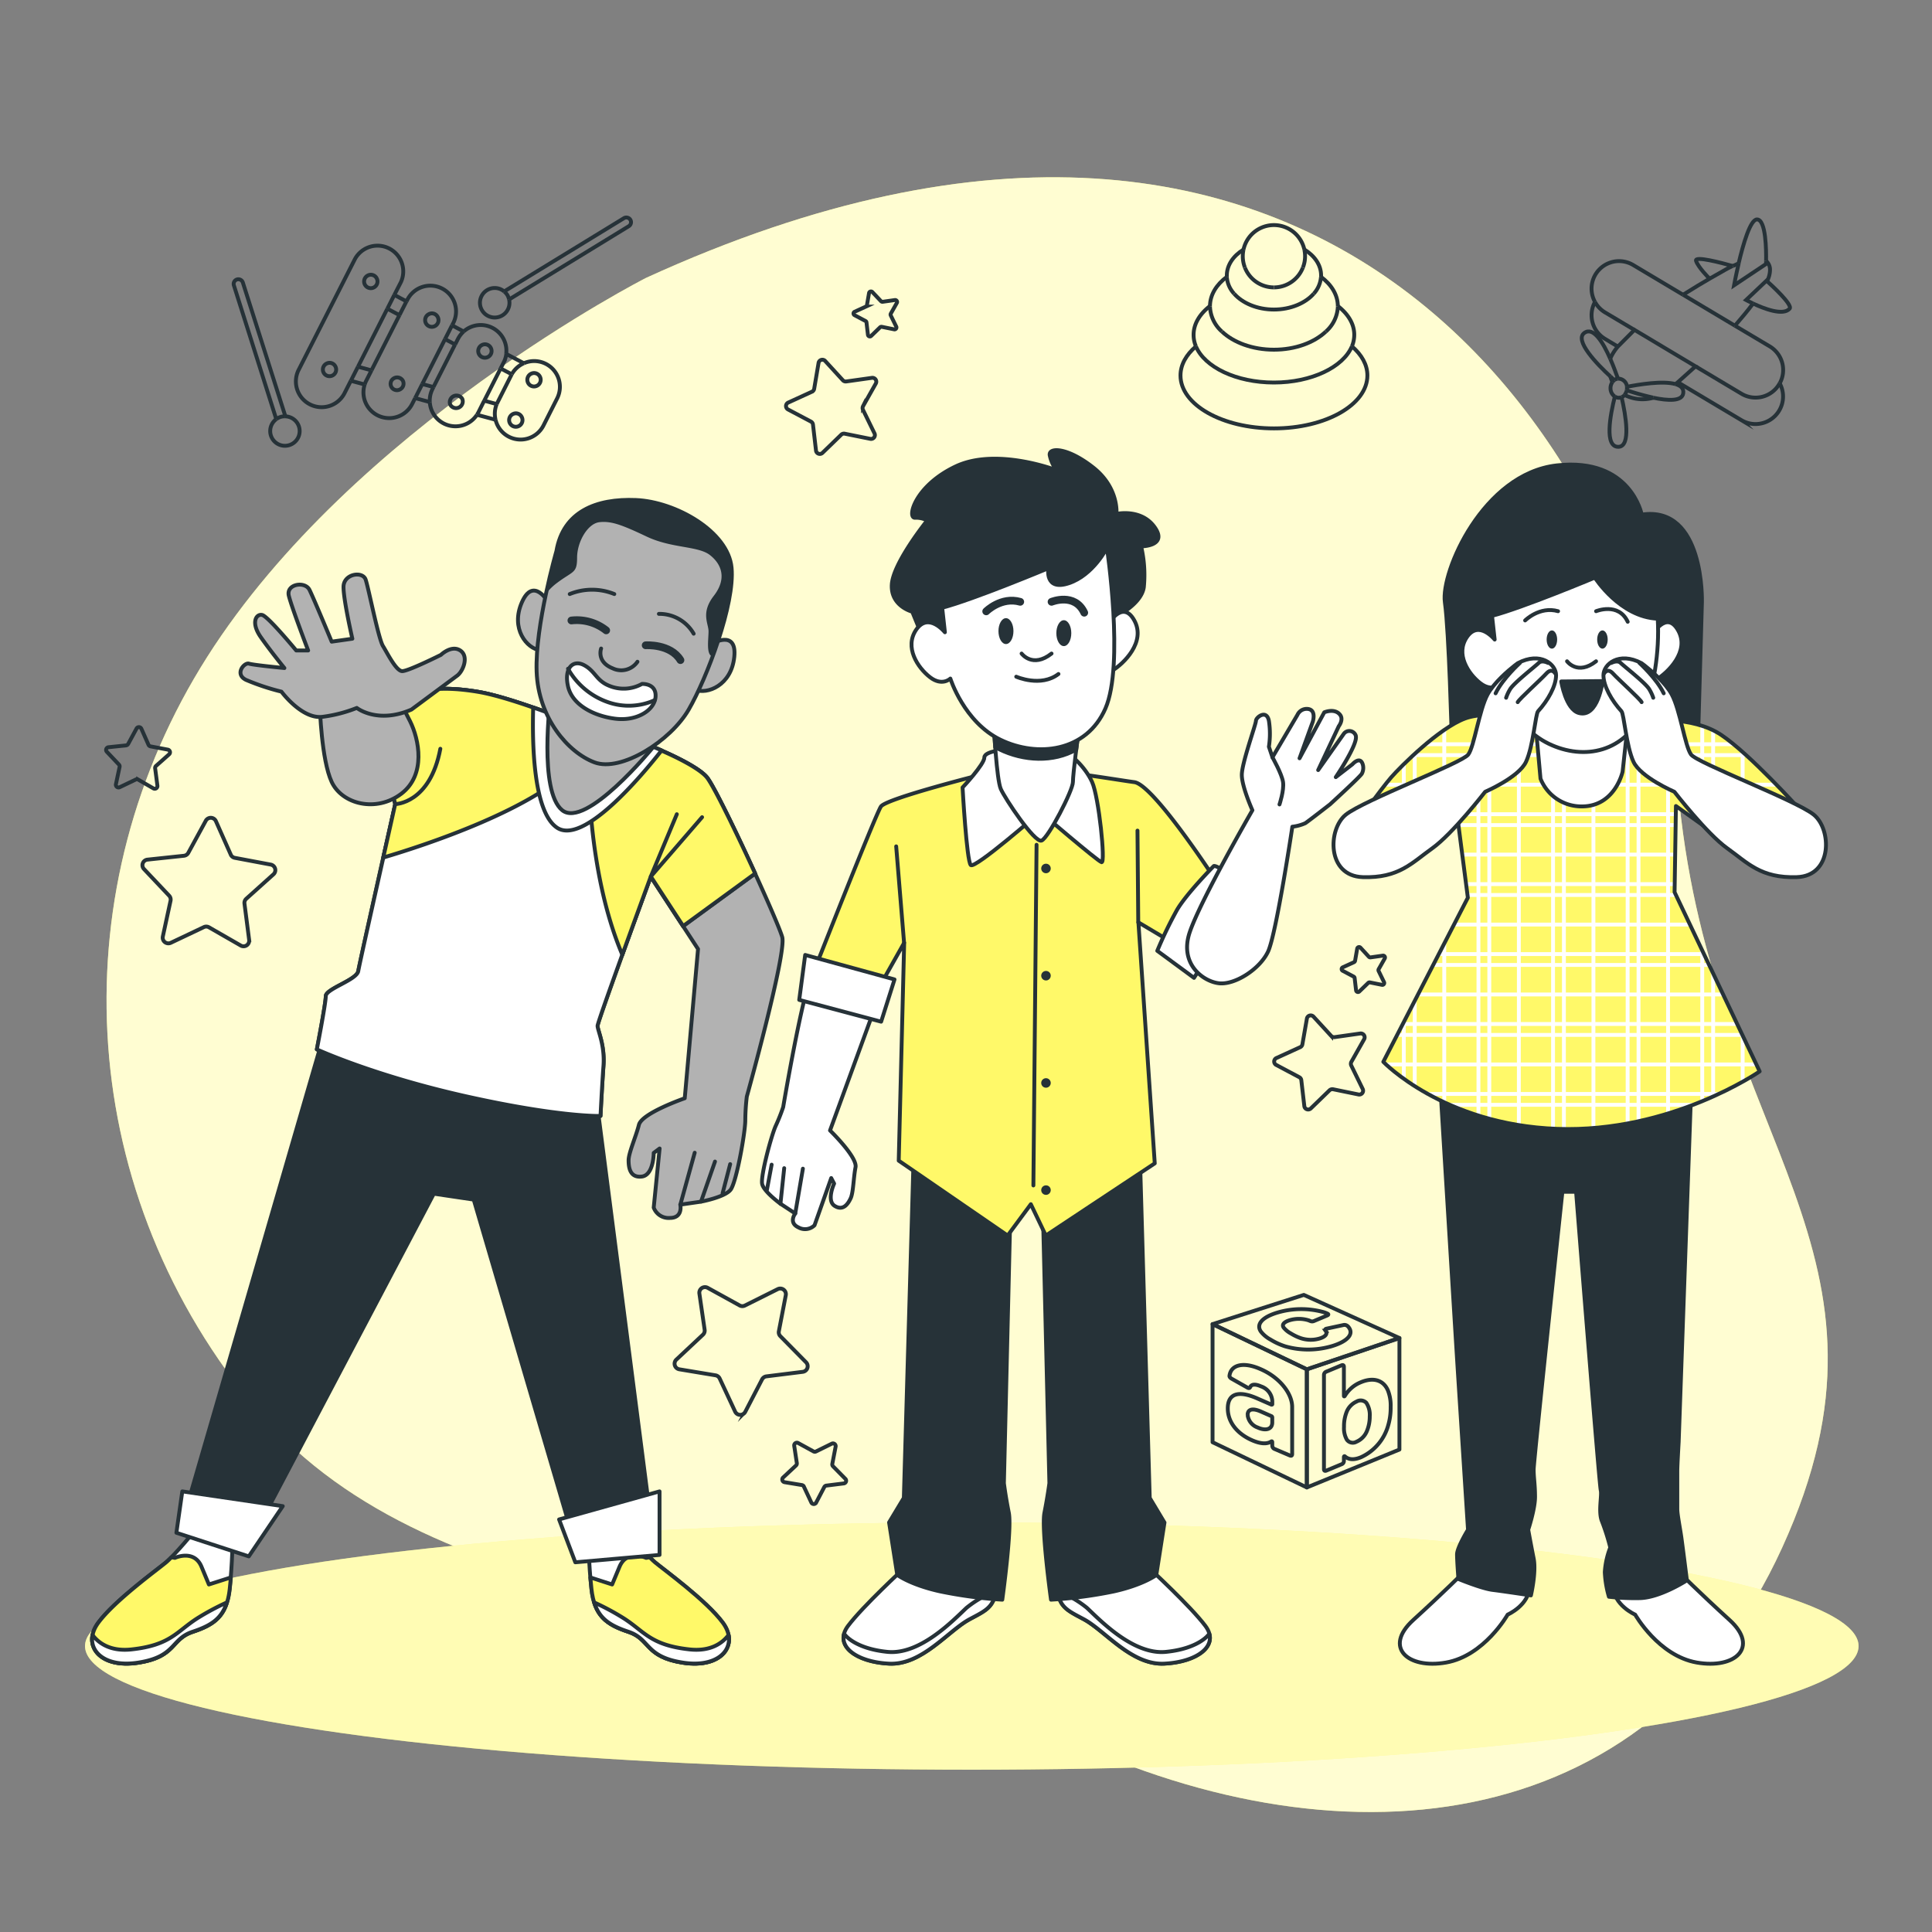 <svg xmlns="http://www.w3.org/2000/svg" xmlns:xlink="http://www.w3.org/1999/xlink" viewBox="0 0 500 500"><rect x="0" y="0" width="500" height="500" fill="#808080" stroke="none"/><defs><clipPath id="freepik--clip-path--inject-204"><path d="M399,186.64s-13.1-3.18-19.83-.7-16.64,12.39-19.12,15.22-9.91,13.1-9.91,13.1l9.91,8.85,17.35-9.91,2.48,19.12L358,274.8s15.57,16.29,45,17.35,52.4-14.87,52.4-14.87L433.38,230.9l.35-22.3L455,223.82,465.6,209.3s-12.75-14.16-20.18-19.12-18.77-3.89-26.2-3.89-18.77.71-18.77.71Z" style="fill:#FFF969;stroke:#263238;stroke-linecap:round;stroke-linejoin:round"></path></clipPath></defs><g id="freepik--background-simple--inject-204"><path d="M167.19,71.92S91.42,110.52,53.63,170,18.83,306,64.75,362.8s133.69,49.34,207.18,85.32,154.57,28.57,189.32-47.66S443.6,295.74,434.6,207.52,346.07-9.88,167.19,71.92Z" style="fill:#FFF969"></path><path d="M167.19,71.92S91.42,110.52,53.63,170,18.83,306,64.75,362.8s133.69,49.34,207.18,85.32,154.57,28.57,189.32-47.66S443.6,295.74,434.6,207.52,346.07-9.88,167.19,71.92Z" style="fill:#fff;opacity:0.7"></path></g><g id="freepik--Floor--inject-204"><ellipse cx="251.5" cy="426" rx="229.5" ry="32" style="fill:#FFF969"></ellipse><ellipse cx="251.5" cy="426" rx="229.5" ry="32" style="fill:#fff;opacity:0.5"></ellipse></g><g id="freepik--Icons--inject-204"><path d="M349.87,89.64C347.63,95,339.44,99,329.69,99s-17.94-4-20.18-9.35" style="fill:none;stroke:#263238;stroke-miterlimit:10"></path><path d="M349.87,89.64a7.72,7.72,0,0,0,.61-3c0-2.8-1.58-5.38-4.25-7.44" style="fill:none;stroke:#263238;stroke-miterlimit:10"></path><path d="M309.51,89.64a7.54,7.54,0,0,1-.61-3c0-2.8,1.58-5.38,4.24-7.44" style="fill:none;stroke:#263238;stroke-miterlimit:10"></path><path d="M309.51,89.64c-2.53,2.17-4,4.76-4,7.54,0,7.56,10.83,13.69,24.19,13.69s24.18-6.13,24.18-13.69c0-2.78-1.47-5.37-4-7.54" style="fill:none;stroke:#263238;stroke-miterlimit:10"></path><path d="M316.24,85.81c3,2.84,7.91,4.69,13.45,4.69s10.44-1.85,13.44-4.69" style="fill:none;stroke:#263238;stroke-miterlimit:10"></path><path d="M346.23,79.24c0-2.93-1.66-5.59-4.36-7.59" style="fill:none;stroke:#263238;stroke-miterlimit:10"></path><path d="M343.13,85.81a9.07,9.07,0,0,0,3.11-6.55v0" style="fill:none;stroke:#263238;stroke-miterlimit:10"></path><path d="M316.24,85.81a9.06,9.06,0,0,1-3.1-6.55v0" style="fill:none;stroke:#263238;stroke-miterlimit:10"></path><path d="M317.5,71.65c-2.7,2-4.35,4.66-4.36,7.59" style="fill:none;stroke:#263238;stroke-miterlimit:10"></path><path d="M317.5,71.65c0-.12,0-.23,0-.35,0-2.7,1.69-5.11,4.34-6.73" style="fill:none;stroke:#263238;stroke-miterlimit:10"></path><path d="M340,76a7.2,7.2,0,0,0,1.87-4.35" style="fill:none;stroke:#263238;stroke-miterlimit:10"></path><path d="M319.38,76c2.16,2.46,6,4.11,10.31,4.11S337.84,78.46,340,76" style="fill:none;stroke:#263238;stroke-miterlimit:10"></path><path d="M319.38,76a7.15,7.15,0,0,1-1.88-4.35" style="fill:none;stroke:#263238;stroke-miterlimit:10"></path><path d="M337.56,64.57c2.65,1.62,4.34,4,4.34,6.73,0,.12,0,.23,0,.35" style="fill:none;stroke:#263238;stroke-miterlimit:10"></path><path d="M322.18,69.24a8.07,8.07,0,0,0,7.51,5.14" style="fill:none;stroke:#263238;stroke-miterlimit:10"></path><path d="M337.56,64.57a8.06,8.06,0,0,0-15.74,0" style="fill:none;stroke:#263238;stroke-miterlimit:10"></path><path d="M337.19,69.24a8.06,8.06,0,0,1-7.5,5.14" style="fill:none;stroke:#263238;stroke-miterlimit:10"></path><path d="M337.56,64.57a8.45,8.45,0,0,1,.19,1.75,7.9,7.9,0,0,1-.56,2.92" style="fill:none;stroke:#263238;stroke-miterlimit:10"></path><path d="M322.18,69.24a8.1,8.1,0,0,1-.55-2.92,8.45,8.45,0,0,1,.19-1.75" style="fill:none;stroke:#263238;stroke-miterlimit:10"></path><path d="M438.8,94.81l11.88,7.08a7.11,7.11,0,0,0,9.77-2.47c.05-.08.08-.16.13-.23" style="fill:none;stroke:#263238;stroke-miterlimit:10"></path><line x1="449" y1="84.29" x2="435.57" y2="76.28" style="fill:none;stroke:#263238;stroke-miterlimit:10"></line><path d="M412.78,78.14a7.12,7.12,0,0,0,2.59,2.7l7.6,4.53" style="fill:none;stroke:#263238;stroke-miterlimit:10"></path><path d="M412.78,78.14a7.12,7.12,0,0,1,9.89-9.55l12.9,7.69" style="fill:none;stroke:#263238;stroke-miterlimit:10"></path><path d="M449,84.29l9,5.35a7.13,7.13,0,0,1,2.6,9.55" style="fill:none;stroke:#263238;stroke-miterlimit:10"></path><path d="M412.78,78.14a7.12,7.12,0,0,0,2.59,9.55l3.32,2" style="fill:none;stroke:#263238;stroke-miterlimit:10"></path><path d="M434.21,98.92l16.47,9.82a7.13,7.13,0,0,0,9.9-9.55" style="fill:none;stroke:#263238;stroke-miterlimit:10"></path><path d="M416.76,97.42a8.88,8.88,0,0,0,.54,1.45" style="fill:none;stroke:#263238;stroke-miterlimit:10"></path><path d="M450,68.14c-.54.23-1.06.46-1.54.7" style="fill:none;stroke:#263238;stroke-miterlimit:10"></path><path d="M453.69,78.55c-1.36,1.83-3,3.78-4.69,5.74" style="fill:none;stroke:#263238;stroke-miterlimit:10"></path><path d="M433.62,99.41l.59-.49,4.59-4.11L423,85.37l-4.28,4.3a12.09,12.09,0,0,0-2,3.18" style="fill:none;stroke:#263238;stroke-miterlimit:10"></path><path d="M427.9,102.93a10.17,10.17,0,0,1-7.43-.71" style="fill:none;stroke:#263238;stroke-miterlimit:10"></path><path d="M457.31,72.77a6.44,6.44,0,0,0,.77-3,3,3,0,0,0-1-2.23" style="fill:none;stroke:#263238;stroke-miterlimit:10"></path><path d="M435.57,76.28c5.54-3.5,10.12-6,10.12-6s1.14-.7,2.73-1.47" style="fill:none;stroke:#263238;stroke-miterlimit:10"></path><path d="M457.06,67.52c.05-2.6,0-10.73-2.36-10.73-1.72,0-3.57,6.39-4.74,11.35" style="fill:none;stroke:#263238;stroke-miterlimit:10"></path><path d="M457.06,67.52c0,.49,0,.79,0,.79l-8.29,5.53s.47-2.56,1.21-5.7" style="fill:none;stroke:#263238;stroke-miterlimit:10"></path><path d="M457.31,72.77l-.15-.13-5.28,5s.73.4,1.81.91" style="fill:none;stroke:#263238;stroke-miterlimit:10"></path><path d="M453.69,78.55c2.73,1.29,7.75,3.27,9.46,1.34.9-1-4.86-6.25-5.84-7.12" style="fill:none;stroke:#263238;stroke-miterlimit:10"></path><path d="M448.42,68.84c-2.89-.82-9.94-2.69-9.49-1.34.56,1.69,3.38,4.5,3.38,4.5" style="fill:none;stroke:#263238;stroke-miterlimit:10"></path><path d="M416.76,97.42c.37.35.72.66,1,.94" style="fill:none;stroke:#263238;stroke-miterlimit:10"></path><path d="M416.73,92.85c-1.82-4.18-4.37-8.43-6.73-6.67-2.59,1.94,3.23,8,6.76,11.24" style="fill:none;stroke:#263238;stroke-miterlimit:10"></path><path d="M416.73,92.85c.85,1.93,1.53,3.85,2,5.14" style="fill:none;stroke:#263238;stroke-miterlimit:10"></path><path d="M421.07,100.1c3-.59,9.29-1.64,12.55-.69" style="fill:none;stroke:#263238;stroke-miterlimit:10"></path><path d="M421,101a66.85,66.85,0,0,0,6.86,1.91" style="fill:none;stroke:#263238;stroke-miterlimit:10"></path><path d="M433.62,99.41c1.35.39,2.19,1.12,2,2.37-.27,2.14-4,1.94-7.75,1.15" style="fill:none;stroke:#263238;stroke-miterlimit:10"></path><path d="M417.92,102.63c-1.21,4.8-2.79,13.21,1,13,3.19-.16,1.83-8.14.74-12.87" style="fill:none;stroke:#263238;stroke-miterlimit:10"></path><path d="M417.92,102.63a2.58,2.58,0,0,1-1.12-2.18,2.7,2.7,0,0,1,.5-1.58" style="fill:none;stroke:#263238;stroke-miterlimit:10"></path><path d="M417.3,98.87a2.16,2.16,0,0,1,.49-.51" style="fill:none;stroke:#263238;stroke-miterlimit:10"></path><path d="M421,101a2.63,2.63,0,0,1-.57,1.2" style="fill:none;stroke:#263238;stroke-miterlimit:10"></path><path d="M418.7,98a1.9,1.9,0,0,1,.25,0,2.28,2.28,0,0,1,2.12,2.14" style="fill:none;stroke:#263238;stroke-miterlimit:10"></path><path d="M421,101a2.69,2.69,0,0,0,.06-.57c0-.12,0-.23,0-.35" style="fill:none;stroke:#263238;stroke-miterlimit:10"></path><path d="M417.92,102.63a2,2,0,0,0,1,.31,1.86,1.86,0,0,0,.74-.16" style="fill:none;stroke:#263238;stroke-miterlimit:10"></path><path d="M419.69,102.78a2,2,0,0,0,.78-.56" style="fill:none;stroke:#263238;stroke-miterlimit:10"></path><path d="M417.79,98.36a1.93,1.93,0,0,1,.91-.37" style="fill:none;stroke:#263238;stroke-miterlimit:10"></path><polygon points="338.21 384.95 313.81 373.25 313.81 342.68 338.21 354.38 338.21 384.95" style="fill:none;stroke:#263238;stroke-linejoin:round"></polygon><polygon points="338.21 354.38 362.17 346.28 362.17 375.14 338.21 384.95 338.21 354.38" style="fill:none;stroke:#263238;stroke-linejoin:round"></polygon><polygon points="313.81 342.68 337.43 335.12 362.17 346.28 338.21 354.38 313.81 342.68" style="fill:none;stroke:#263238;stroke-linejoin:round"></polygon><path d="M334.41,364.1v12.22c0,.4-.22.52-.62.35L329.88,375a.94.94,0,0,1-.62-.89v-.88c0-.18-.11-.27-.26-.18-1.13.74-2.82.63-5-.33-3.58-1.57-6.25-4.46-6.25-8.23s2.67-4.75,7.6-2.59l3.7,1.62c.11,0,.22,0,.22-.13v-.76a4.25,4.25,0,0,0-2.93-3.84c-1.46-.65-2.45-.57-2.78.17-.14.3-.36.35-.73.15l-4.06-2.29c-.36-.2-.62-.49-.58-.77.36-2.87,3.62-3.68,8-1.74C331.05,356.38,334.41,360.56,334.41,364.1Zm-5.15,4v-1.29a.37.37,0,0,0-.22-.31l-2.6-1.14c-2.19-1-3.55-.71-3.55.82a3.88,3.88,0,0,0,2.6,3.26C327.54,370.38,329.26,369.93,329.26,368.14Z" style="fill:none;stroke:#263238;stroke-miterlimit:10"></path><path d="M359.9,364.17a15.88,15.88,0,0,1-.62,4.65,12.84,12.84,0,0,1-7.06,8.31c-1.94.81-3.25.59-4.17-.23-.11-.1-.25,0-.25.18v1a.9.9,0,0,1-.63.88l-3.91,1.63c-.4.17-.62,0-.62-.36V355.86a.92.92,0,0,1,.62-.88l3.91-1.63c.41-.17.63,0,.63.36v7.53c0,.19.14.2.25,0a8.57,8.57,0,0,1,4.17-3.53c3.37-1.4,5.93-.42,7,2.21A10.69,10.69,0,0,1,359.9,364.17Zm-5.41,2.37a5.67,5.67,0,0,0-.88-3.48,2.05,2.05,0,0,0-2.56-.32,4.91,4.91,0,0,0-2.45,2.45,9.9,9.9,0,0,0-.77,4.08,6,6,0,0,0,.73,3.32,1.89,1.89,0,0,0,2.49.53,5.07,5.07,0,0,0,2.67-2.68A9.75,9.75,0,0,0,354.49,366.54Z" style="fill:none;stroke:#263238;stroke-miterlimit:10"></path><path d="M332.63,348.44a17.44,17.44,0,0,1-3.81-1.75,8,8,0,0,1-2.51-2.09c-1.26-1.83.27-3.68,4.2-4.88a21.71,21.71,0,0,1,11.92-.17,6.59,6.59,0,0,1,1.13.42c.31.15.25.32-.06.46l-3.42,1.44a1.21,1.21,0,0,1-1,0l-.48-.19a8.43,8.43,0,0,0-4.86,0c-1.57.49-2.05,1.2-1.49,1.94a6,6,0,0,0,1.81,1.47,13.16,13.16,0,0,0,2.58,1.23,8.14,8.14,0,0,0,4.89.08c1.54-.47,2.1-1.23,1.54-2a.49.49,0,0,0-.09-.1c-.08-.07-.11-.36.35-.45l4.29-.92a1.21,1.21,0,0,1,1,.16,1.64,1.64,0,0,1,.44.43c1.37,1.8-.43,3.65-4.24,4.82A21.77,21.77,0,0,1,332.63,348.44Z" style="fill:none;stroke:#263238;stroke-miterlimit:10"></path><path d="M175,351.9l6.91-6.47a1.45,1.45,0,0,0,.45-1.29L181,334.78a1.46,1.46,0,0,1,2.15-1.49l8.29,4.57a1.45,1.45,0,0,0,1.36,0l8.47-4.23a1.46,1.46,0,0,1,2.09,1.58l-1.79,9.3a1.42,1.42,0,0,0,.39,1.3l6.64,6.74a1.46,1.46,0,0,1-.86,2.48l-9.39,1.17a1.47,1.47,0,0,0-1.12.77l-4.36,8.41a1.46,1.46,0,0,1-2.62-.06l-4-8.57a1.45,1.45,0,0,0-1.08-.82l-9.34-1.55A1.47,1.47,0,0,1,175,351.9Z" style="fill:none;stroke:#263238;stroke-miterlimit:10"></path><path d="M202.68,382.37l3.32-3.1a.72.72,0,0,0,.22-.62l-.68-4.49a.7.7,0,0,1,1-.72l4,2.19a.7.7,0,0,0,.66,0l4.06-2a.7.7,0,0,1,1,.76l-.86,4.47a.7.7,0,0,0,.19.62l3.19,3.24a.7.7,0,0,1-.41,1.19l-4.51.56a.71.71,0,0,0-.54.38l-2.09,4a.7.7,0,0,1-1.26,0l-1.93-4.12a.71.71,0,0,0-.52-.4l-4.48-.74A.71.71,0,0,1,202.68,382.37Z" style="fill:none;stroke:#263238;stroke-miterlimit:10"></path><path d="M70.79,226.26l-7.05,6.33a1.44,1.44,0,0,0-.47,1.27l1.21,9.39a1.46,1.46,0,0,1-2.18,1.45L54.11,240a1.43,1.43,0,0,0-1.36-.06L44.2,244a1.47,1.47,0,0,1-2.06-1.63l2-9.26a1.47,1.47,0,0,0-.37-1.31l-6.5-6.88a1.45,1.45,0,0,1,.91-2.45l9.42-1a1.47,1.47,0,0,0,1.13-.75l4.53-8.31a1.46,1.46,0,0,1,2.62.11l3.84,8.65a1.42,1.42,0,0,0,1.06.84l9.31,1.75A1.46,1.46,0,0,1,70.79,226.26Z" style="fill:none;stroke:#263238;stroke-miterlimit:10"></path><path d="M43.76,195.22l-3.38,3a.7.7,0,0,0-.23.61l.59,4.51a.7.7,0,0,1-1.05.69l-3.93-2.27a.7.7,0,0,0-.66,0L31,203.72a.7.7,0,0,1-1-.78l.95-4.45a.7.7,0,0,0-.18-.63l-3.12-3.3a.7.7,0,0,1,.44-1.18l4.52-.47a.75.75,0,0,0,.55-.36l2.17-4a.7.7,0,0,1,1.26.05l1.84,4.15a.72.72,0,0,0,.52.41l4.46.84A.7.7,0,0,1,43.76,195.22Z" style="fill:none;stroke:#263238;stroke-miterlimit:10"></path><path d="M225.16,113.56l-6.54-1.32a1,1,0,0,0-.92.27l-4.79,4.64a1,1,0,0,1-1.74-.63l-.77-6.63a1,1,0,0,0-.54-.79L204,106a1,1,0,0,1,.05-1.84l6.07-2.78a1,1,0,0,0,.59-.76L211.83,94a1,1,0,0,1,1.78-.52l4.51,4.92a1,1,0,0,0,.9.32l6.61-.93a1,1,0,0,1,1,1.52l-3.28,5.82a1.06,1.06,0,0,0,0,.95l2.93,6A1,1,0,0,1,225.16,113.56Z" style="fill:none;stroke:#263238;stroke-miterlimit:10"></path><path d="M231.34,85.22l-3.14-.64a.51.51,0,0,0-.44.13l-2.3,2.23a.5.5,0,0,1-.84-.3l-.37-3.18a.45.45,0,0,0-.25-.38l-2.84-1.51a.49.49,0,0,1,0-.88l2.92-1.34a.5.5,0,0,0,.28-.36l.55-3.16a.5.5,0,0,1,.85-.25L228,77.94a.5.5,0,0,0,.43.16l3.18-.45a.5.5,0,0,1,.5.73l-1.58,2.8a.5.5,0,0,0,0,.46l1.41,2.87A.5.5,0,0,1,231.34,85.22Z" style="fill:none;stroke:#263238;stroke-miterlimit:10"></path><path d="M351.49,283.23,345,281.9a1.08,1.08,0,0,0-.92.27l-4.79,4.64a1,1,0,0,1-1.74-.62l-.77-6.63a1,1,0,0,0-.54-.79l-5.89-3.13a1,1,0,0,1,.05-1.85l6.07-2.77a1,1,0,0,0,.59-.76l1.15-6.57a1,1,0,0,1,1.78-.52l4.51,4.91a1.06,1.06,0,0,0,.9.33l6.61-.94a1,1,0,0,1,1,1.53l-3.28,5.81a1.05,1.05,0,0,0,0,1l2.93,6A1,1,0,0,1,351.49,283.23Z" style="fill:none;stroke:#263238;stroke-miterlimit:10"></path><path d="M357.67,254.88l-3.14-.63a.48.48,0,0,0-.44.13l-2.3,2.22a.5.5,0,0,1-.84-.29l-.37-3.19a.47.47,0,0,0-.26-.38l-2.83-1.5a.5.5,0,0,1,0-.89l2.91-1.33a.5.5,0,0,0,.29-.36l.55-3.16a.5.5,0,0,1,.85-.25l2.17,2.36a.5.5,0,0,0,.43.16l3.18-.45a.49.49,0,0,1,.5.73l-1.58,2.79a.5.5,0,0,0,0,.46l1.4,2.88A.49.49,0,0,1,357.67,254.88Z" style="fill:none;stroke:#263238;stroke-miterlimit:10"></path><line x1="109.28" y1="99.39" x2="112.18" y2="100.17" style="fill:none;stroke:#263238;stroke-miterlimit:10"></line><line x1="125.32" y1="103.71" x2="128.55" y2="104.58" style="fill:none;stroke:#263238;stroke-miterlimit:10"></line><line x1="128.25" y1="108.64" x2="123.43" y2="107.34" style="fill:none;stroke:#263238;stroke-miterlimit:10"></line><line x1="90.8" y1="98.55" x2="94.38" y2="99.51" style="fill:none;stroke:#263238;stroke-miterlimit:10"></line><line x1="92.64" y1="94.91" x2="96.14" y2="95.85" style="fill:none;stroke:#263238;stroke-miterlimit:10"></line><line x1="107.44" y1="103.03" x2="111.23" y2="104.06" style="fill:none;stroke:#263238;stroke-miterlimit:10"></line><line x1="103.38" y1="81.55" x2="100.24" y2="79.9" style="fill:none;stroke:#263238;stroke-miterlimit:10"></line><line x1="135.58" y1="94.01" x2="131.03" y2="91.61" style="fill:none;stroke:#263238;stroke-miterlimit:10"></line><line x1="115.17" y1="87.77" x2="117.77" y2="89.14" style="fill:none;stroke:#263238;stroke-miterlimit:10"></line><line x1="119.98" y1="85.78" x2="116.98" y2="84.2" style="fill:none;stroke:#263238;stroke-miterlimit:10"></line><line x1="132.44" y1="96.87" x2="129.56" y2="95.35" style="fill:none;stroke:#263238;stroke-miterlimit:10"></line><line x1="102.05" y1="76.33" x2="105.19" y2="77.99" style="fill:none;stroke:#263238;stroke-miterlimit:10"></line><path d="M102.05,76.33,103.76,73a6.66,6.66,0,0,0-11.88-6L77.24,95.82a6.66,6.66,0,0,0,11.89,6l1.67-3.29" style="fill:none;stroke:#263238;stroke-miterlimit:10"></path><line x1="90.8" y1="98.55" x2="92.64" y2="94.91" style="fill:none;stroke:#263238;stroke-miterlimit:10"></line><line x1="102.05" y1="76.33" x2="100.24" y2="79.9" style="fill:none;stroke:#263238;stroke-miterlimit:10"></line><line x1="100.24" y1="79.9" x2="92.64" y2="94.91" style="fill:none;stroke:#263238;stroke-miterlimit:10"></line><line x1="107.44" y1="103.03" x2="109.28" y2="99.39" style="fill:none;stroke:#263238;stroke-miterlimit:10"></line><line x1="116.98" y1="84.2" x2="115.17" y2="87.77" style="fill:none;stroke:#263238;stroke-miterlimit:10"></line><line x1="115.17" y1="87.77" x2="109.28" y2="99.39" style="fill:none;stroke:#263238;stroke-miterlimit:10"></line><line x1="103.38" y1="81.55" x2="96.14" y2="95.85" style="fill:none;stroke:#263238;stroke-miterlimit:10"></line><path d="M117,84.2l.26-.51a6.66,6.66,0,1,0-11.89-6l-.16.32" style="fill:none;stroke:#263238;stroke-miterlimit:10"></path><line x1="105.19" y1="77.99" x2="103.38" y2="81.55" style="fill:none;stroke:#263238;stroke-miterlimit:10"></line><path d="M96.14,95.85l-1.38,2.73a5.68,5.68,0,0,0-.38.93" style="fill:none;stroke:#263238;stroke-miterlimit:10"></path><path d="M94.38,99.51a6.66,6.66,0,0,0,12.26,5.09l.8-1.57" style="fill:none;stroke:#263238;stroke-miterlimit:10"></path><path d="M131,91.61a6.65,6.65,0,0,0-11-5.83" style="fill:none;stroke:#263238;stroke-miterlimit:10"></path><path d="M129.56,95.35l.82-1.61a6.47,6.47,0,0,0,.65-2.13" style="fill:none;stroke:#263238;stroke-miterlimit:10"></path><path d="M120,85.78a6.87,6.87,0,0,0-1.49,1.94l-.72,1.42" style="fill:none;stroke:#263238;stroke-miterlimit:10"></path><line x1="129.56" y1="95.35" x2="125.32" y2="103.71" style="fill:none;stroke:#263238;stroke-miterlimit:10"></line><path d="M123.43,107.34a7.16,7.16,0,0,0,.39-.66l1.5-3" style="fill:none;stroke:#263238;stroke-miterlimit:10"></path><path d="M111.23,104.06a6.63,6.63,0,0,1,.71-3.4l.24-.49" style="fill:none;stroke:#263238;stroke-miterlimit:10"></path><line x1="112.18" y1="100.17" x2="117.77" y2="89.14" style="fill:none;stroke:#263238;stroke-miterlimit:10"></line><path d="M111.23,104.06a6.66,6.66,0,0,0,9.62,5.57,6.59,6.59,0,0,0,2.58-2.29" style="fill:none;stroke:#263238;stroke-miterlimit:10"></path><path d="M128.25,108.64a6.65,6.65,0,0,0,12.41,1.46l3.53-7A6.66,6.66,0,0,0,135.58,94" style="fill:none;stroke:#263238;stroke-miterlimit:10"></path><path d="M132.44,96.87l-.13.24-3.53,7a4.52,4.52,0,0,0-.23.5" style="fill:none;stroke:#263238;stroke-miterlimit:10"></path><path d="M135.58,94a6.72,6.72,0,0,0-3.14,2.86" style="fill:none;stroke:#263238;stroke-miterlimit:10"></path><path d="M128.25,108.64a6.61,6.61,0,0,1,.3-4.06" style="fill:none;stroke:#263238;stroke-miterlimit:10"></path><path d="M86.78,94.8a1.72,1.72,0,1,1-2.27-.7A1.67,1.67,0,0,1,86.78,94.8Z" style="fill:none;stroke:#263238;stroke-miterlimit:10"></path><path d="M104.28,98.57a1.68,1.68,0,0,1-.82,2.24A1.64,1.64,0,1,1,102,97.87,1.7,1.7,0,0,1,104.28,98.57Z" style="fill:none;stroke:#263238;stroke-miterlimit:10"></path><path d="M119.63,103.22a1.73,1.73,0,0,1-3.09,1.54,1.73,1.73,0,0,1,3.09-1.54Z" style="fill:none;stroke:#263238;stroke-miterlimit:10"></path><path d="M97.47,72a1.73,1.73,0,1,1-2.28-.7A1.69,1.69,0,0,1,97.47,72Z" style="fill:none;stroke:#263238;stroke-miterlimit:10"></path><path d="M113.26,82a1.73,1.73,0,1,1-2.27-.7A1.67,1.67,0,0,1,113.26,82Z" style="fill:none;stroke:#263238;stroke-miterlimit:10"></path><path d="M127,90a1.73,1.73,0,1,1-2.28-.7A1.69,1.69,0,0,1,127,90Z" style="fill:none;stroke:#263238;stroke-miterlimit:10"></path><path d="M139.71,97.44a1.73,1.73,0,1,1-2.28-.7A1.69,1.69,0,0,1,139.71,97.44Z" style="fill:none;stroke:#263238;stroke-miterlimit:10"></path><path d="M135,107.87a1.73,1.73,0,1,1-2.28-.7A1.68,1.68,0,0,1,135,107.87Z" style="fill:none;stroke:#263238;stroke-miterlimit:10"></path><path d="M73.79,107.75a3.55,3.55,0,0,0-1.2.16,3.47,3.47,0,0,0-1.08.56" style="fill:none;stroke:#263238;stroke-miterlimit:10"></path><path d="M71.51,108.47a3.81,3.81,0,1,0,2.28-.72" style="fill:none;stroke:#263238;stroke-miterlimit:10"></path><path d="M73.79,107.75a1.55,1.55,0,0,0,0-.21L62.85,73.12a1.22,1.22,0,0,0-1.53-.79,1.21,1.21,0,0,0-.79,1.52l10.9,34.42a1.19,1.19,0,0,0,.08.2" style="fill:none;stroke:#263238;stroke-miterlimit:10"></path><path d="M131.74,77.48a3.74,3.74,0,0,0-.44-1.13,3.9,3.9,0,0,0-.8-.91" style="fill:none;stroke:#263238;stroke-miterlimit:10"></path><path d="M130.5,75.44a3.82,3.82,0,1,0,1.24,2" style="fill:none;stroke:#263238;stroke-miterlimit:10"></path><path d="M131.74,77.48a1.11,1.11,0,0,0,.19-.09l30.8-18.85a1.21,1.21,0,1,0-1.27-2.07l-30.8,18.84-.16.13" style="fill:none;stroke:#263238;stroke-miterlimit:10"></path></g><g id="freepik--character-3--inject-204"><path d="M424.88,133.18s-2.83-14.87-21.95-12.74-30.09,27.61-29,35.4,1.77,35,1.77,35l38.24,17L439.4,193l1.06-37.18S441.17,130.7,424.88,133.18Z" style="fill:#263238;stroke:#263238;stroke-linecap:round;stroke-linejoin:round"></path><path d="M379.21,406.51s-5.67,5.67-13.46,12.75-1.41,12.75,8.5,11,15.93-12.4,15.93-12.4,5.67-2.47,5.67-7.43S383.46,403.33,379.21,406.51Z" style="fill:#fff;stroke:#263238;stroke-linecap:round;stroke-linejoin:round"></path><path d="M434.15,406.51s5.67,5.67,13.46,12.75,1.41,12.75-8.5,11-15.93-12.4-15.93-12.4-5.67-2.47-5.67-7.43S429.9,403.33,434.15,406.51Z" style="fill:#fff;stroke:#263238;stroke-linecap:round;stroke-linejoin:round"></path><path d="M372.84,282.59s3.89,63.73,4.6,74.71,2.48,38.59,2.48,38.59-2.84,4.61-2.84,6.38.36,6.37.36,6.37,6,2.48,8.85,2.83,9.91,1.42,9.91,1.42,1.42-6,.71-9.56-1.41-7.44-1.41-7.44,1.77-5.31,1.77-8.5-.36-4.95-.36-7.08,7.44-71.87,7.44-71.87h3.54s6,75.77,6.37,77.18-.71,5.67.35,8.15a56.19,56.19,0,0,1,2.13,6.73,20.88,20.88,0,0,0-1.42,6.37,26.66,26.66,0,0,0,1.07,6.37,61,61,0,0,0,7.78.36c5.32,0,12.4-4.61,12.4-4.61s-1.07-8.49-1.42-11-1.06-6-1.06-7.44v-9.91c0-1.42.35-7.44.35-7.44l3.19-89.93-35.05-18.41Z" style="fill:#263238;stroke:#263238;stroke-linecap:round;stroke-linejoin:round"></path><path d="M399,186.64s-13.1-3.18-19.83-.7-16.64,12.39-19.12,15.22-9.91,13.1-9.91,13.1l9.91,8.85,17.35-9.91,2.48,19.12L358,274.8s15.57,16.29,45,17.35,52.4-14.87,52.4-14.87L433.38,230.9l.35-22.3L455,223.82,465.6,209.3s-12.75-14.16-20.18-19.12-18.77-3.89-26.2-3.89-18.77.71-18.77.71Z" style="fill:#FFF969"></path><g style="clip-path:url(#freepik--clip-path--inject-204)"><line x1="363.31" y1="178.13" x2="363.31" y2="297.99" style="fill:none;stroke:#fff;stroke-linecap:round;stroke-linejoin:round"></line><line x1="366.13" y1="178.13" x2="366.13" y2="297.99" style="fill:none;stroke:#fff;stroke-linecap:round;stroke-linejoin:round"></line><line x1="373.77" y1="178.13" x2="373.77" y2="297.99" style="fill:none;stroke:#fff;stroke-linecap:round;stroke-linejoin:round"></line><line x1="382.62" y1="178.13" x2="382.62" y2="297.99" style="fill:none;stroke:#fff;stroke-linecap:round;stroke-linejoin:round"></line><line x1="385.43" y1="178.13" x2="385.43" y2="297.99" style="fill:none;stroke:#fff;stroke-linecap:round;stroke-linejoin:round"></line><line x1="393.08" y1="178.13" x2="393.08" y2="297.99" style="fill:none;stroke:#fff;stroke-linecap:round;stroke-linejoin:round"></line><line x1="401.93" y1="178.13" x2="401.93" y2="297.99" style="fill:none;stroke:#fff;stroke-linecap:round;stroke-linejoin:round"></line><line x1="404.74" y1="178.13" x2="404.74" y2="297.99" style="fill:none;stroke:#fff;stroke-linecap:round;stroke-linejoin:round"></line><line x1="412.38" y1="178.13" x2="412.38" y2="297.99" style="fill:none;stroke:#fff;stroke-linecap:round;stroke-linejoin:round"></line><line x1="421.23" y1="178.13" x2="421.23" y2="297.99" style="fill:none;stroke:#fff;stroke-linecap:round;stroke-linejoin:round"></line><line x1="424.05" y1="178.13" x2="424.05" y2="297.99" style="fill:none;stroke:#fff;stroke-linecap:round;stroke-linejoin:round"></line><line x1="431.69" y1="178.13" x2="431.69" y2="297.99" style="fill:none;stroke:#fff;stroke-linecap:round;stroke-linejoin:round"></line><line x1="440.54" y1="178.13" x2="440.54" y2="297.99" style="fill:none;stroke:#fff;stroke-linecap:round;stroke-linejoin:round"></line><line x1="443.36" y1="178.13" x2="443.36" y2="297.99" style="fill:none;stroke:#fff;stroke-linecap:round;stroke-linejoin:round"></line><line x1="451" y1="178.13" x2="451" y2="297.99" style="fill:none;stroke:#fff;stroke-linecap:round;stroke-linejoin:round"></line><line x1="465.48" y1="192.61" x2="345.61" y2="192.61" style="fill:none;stroke:#fff;stroke-linecap:round;stroke-linejoin:round"></line><line x1="465.48" y1="195.42" x2="345.61" y2="195.42" style="fill:none;stroke:#fff;stroke-linecap:round;stroke-linejoin:round"></line><line x1="465.48" y1="203.07" x2="345.61" y2="203.07" style="fill:none;stroke:#fff;stroke-linecap:round;stroke-linejoin:round"></line><line x1="465.48" y1="210.71" x2="345.61" y2="210.71" style="fill:none;stroke:#fff;stroke-linecap:round;stroke-linejoin:round"></line><line x1="465.48" y1="213.52" x2="345.61" y2="213.52" style="fill:none;stroke:#fff;stroke-linecap:round;stroke-linejoin:round"></line><line x1="465.48" y1="221.17" x2="345.61" y2="221.17" style="fill:none;stroke:#fff;stroke-linecap:round;stroke-linejoin:round"></line><line x1="465.48" y1="228.81" x2="345.61" y2="228.81" style="fill:none;stroke:#fff;stroke-linecap:round;stroke-linejoin:round"></line><line x1="465.48" y1="231.62" x2="345.61" y2="231.62" style="fill:none;stroke:#fff;stroke-linecap:round;stroke-linejoin:round"></line><line x1="465.48" y1="239.27" x2="345.61" y2="239.27" style="fill:none;stroke:#fff;stroke-linecap:round;stroke-linejoin:round"></line><line x1="465.48" y1="246.91" x2="345.61" y2="246.91" style="fill:none;stroke:#fff;stroke-linecap:round;stroke-linejoin:round"></line><line x1="465.48" y1="249.73" x2="345.61" y2="249.73" style="fill:none;stroke:#fff;stroke-linecap:round;stroke-linejoin:round"></line><line x1="465.48" y1="257.37" x2="345.61" y2="257.37" style="fill:none;stroke:#fff;stroke-linecap:round;stroke-linejoin:round"></line><line x1="465.48" y1="265.01" x2="345.61" y2="265.01" style="fill:none;stroke:#fff;stroke-linecap:round;stroke-linejoin:round"></line><line x1="465.48" y1="267.83" x2="345.61" y2="267.83" style="fill:none;stroke:#fff;stroke-linecap:round;stroke-linejoin:round"></line><line x1="465.48" y1="275.47" x2="345.61" y2="275.47" style="fill:none;stroke:#fff;stroke-linecap:round;stroke-linejoin:round"></line><line x1="465.48" y1="283.11" x2="345.61" y2="283.11" style="fill:none;stroke:#fff;stroke-linecap:round;stroke-linejoin:round"></line><line x1="465.48" y1="285.93" x2="345.61" y2="285.93" style="fill:none;stroke:#fff;stroke-linecap:round;stroke-linejoin:round"></line><line x1="465.48" y1="293.57" x2="345.61" y2="293.57" style="fill:none;stroke:#fff;stroke-linecap:round;stroke-linejoin:round"></line></g><path d="M399,186.64s-13.1-3.18-19.83-.7-16.64,12.39-19.12,15.22-9.91,13.1-9.91,13.1l9.91,8.85,17.35-9.91,2.48,19.12L358,274.8s15.57,16.29,45,17.35,52.4-14.87,52.4-14.87L433.38,230.9l.35-22.3L455,223.82,465.6,209.3s-12.75-14.16-20.18-19.12-18.77-3.89-26.2-3.89-18.77.71-18.77.71Z" style="fill:none;stroke:#263238;stroke-linecap:round;stroke-linejoin:round"></path><path d="M427.48,164.51s3.75-6.82,6.82-1.36-2.73,10.91-5.46,12.62S427.48,164.51,427.48,164.51Z" style="fill:#fff;stroke:#263238;stroke-linecap:round;stroke-linejoin:round"></path><path d="M397.27,185.94l1.41,15.57a11.39,11.39,0,0,0,10.72,7.19c8.59,0,10.53-9,10.53-9l1.77-16.28S407.53,187.35,397.27,185.94Z" style="fill:#fff;stroke:#263238;stroke-linecap:round;stroke-linejoin:round"></path><path d="M412.75,149.49s-18.77,7.85-26.61,9.89l.68,6.14s-4.09-5.11-7.16-.68.34,9.55,3.41,11.94,5.11.34,5.11.34,3.42,10.92,12.63,15.36,19.88,2.2,24.65-8.72c2.42-5.52,4.09-14.87,3.56-23.64C419.23,159.73,412.75,149.49,412.75,149.49Z" style="fill:#fff;stroke:#263238;stroke-linecap:round;stroke-linejoin:round"></path><path d="M405.55,171.14s2.73,3.76,7.51,0" style="fill:none;stroke:#263238;stroke-linecap:round;stroke-linejoin:round"></path><ellipse cx="401.63" cy="165.51" rx="1.36" ry="2.36" style="fill:#263238"></ellipse><ellipse cx="414.71" cy="165.51" rx="1.36" ry="2.36" style="fill:#263238"></ellipse><path d="M394.7,160.57s3.75-3.76,8.53-2.39" style="fill:none;stroke:#263238;stroke-linecap:round;stroke-linejoin:round"></path><path d="M413.06,158.18s5.8-2.39,8.19,2.73" style="fill:none;stroke:#263238;stroke-linecap:round;stroke-linejoin:round"></path><path d="M404.05,176.36s1.12,7.21,4.55,8.16c5,1.39,6.17-8.26,6.17-8.26Z" style="fill:#263238;stroke:#263238;stroke-linecap:round;stroke-linejoin:round"></path><path d="M392.8,171.63s-.31.22-.81.61c-1.63,1.28-5.3,4.38-7,7.47-2.18,4-3.42,13.38-5,15.56S353,207.09,348.31,210.82s-5,15.87,4.36,16.18,12.75-3.73,18-7.46,13.69-14.63,13.69-14.63,8.71-3.73,10.58-7.77,2.44-12.34,3.11-13.07c2.55-2.78,4.66-6.53,4.66-9.33S398.71,168.51,392.8,171.63Z" style="fill:#fff;stroke:#263238;stroke-linecap:round;stroke-linejoin:round"></path><path d="M402.49,174.29s-.85-1.57-2.28,0-7,6.57-7.43,7.43" style="fill:none;stroke:#263238;stroke-linecap:round;stroke-linejoin:round"></path><path d="M400.64,171.57s-1.58-.85-2.43,0-6.58,5.29-7.43,6.86a10.89,10.89,0,0,0-1,2.15" style="fill:none;stroke:#263238;stroke-linecap:round;stroke-linejoin:round"></path><path d="M393.35,171.57s-4.43,4-6.29,7.86" style="fill:none;stroke:#263238;stroke-linecap:round;stroke-linejoin:round"></path><path d="M424.83,171.63s.31.22.81.61c1.63,1.28,5.3,4.38,7,7.47,2.18,4,3.42,13.38,5,15.56s27.06,11.82,31.73,15.55,5,15.87-4.36,16.18-12.75-3.73-18-7.46-13.69-14.63-13.69-14.63-8.71-3.73-10.58-7.77-2.44-12.34-3.11-13.07c-2.55-2.78-4.66-6.53-4.66-9.33S418.92,168.51,424.83,171.63Z" style="fill:#fff;stroke:#263238;stroke-linecap:round;stroke-linejoin:round"></path><path d="M415.14,174.29s.85-1.57,2.28,0,7,6.57,7.43,7.43" style="fill:none;stroke:#263238;stroke-linecap:round;stroke-linejoin:round"></path><path d="M417,171.57s1.58-.85,2.43,0,6.58,5.29,7.43,6.86a10.89,10.89,0,0,1,1,2.15" style="fill:none;stroke:#263238;stroke-linecap:round;stroke-linejoin:round"></path><path d="M424.28,171.57s4.43,4,6.29,7.86" style="fill:none;stroke:#263238;stroke-linecap:round;stroke-linejoin:round"></path></g><g id="freepik--character-2--inject-204"><path d="M226,261.92l-11.19,30.64s7.12,6.91,6.6,9.53-.56,6.52-1.25,8-1.94,3.37-4.14,2-.15-5.78-.15-5.78l-.75-1.43L210.8,317.1a3.48,3.48,0,0,1-4.18.54c-2.63-1.23-.81-3.59-.81-3.59L202,311.54s-4.27-3.08-4.75-5.09,2.43-12.79,3.53-15.13a48.06,48.06,0,0,0,1.91-4.82s4.08-24.15,6.72-32.38Z" style="fill:#fff;stroke:#263238;stroke-linecap:round;stroke-linejoin:round"></path><line x1="205.81" y1="314.05" x2="207.79" y2="302.45" style="fill:none;stroke:#263238;stroke-linecap:round;stroke-linejoin:round"></line><line x1="201.98" y1="311.54" x2="202.95" y2="302.32" style="fill:none;stroke:#263238;stroke-linecap:round;stroke-linejoin:round"></line><line x1="198.49" y1="307.89" x2="199.7" y2="301.41" style="fill:none;stroke:#263238;stroke-linecap:round;stroke-linejoin:round"></line><path d="M233.91,405.92s-10.62,9.77-14.44,14.86,2.13,9.34,10.62,9.77,15.28-8.49,20.8-11.47,7.22-3.39,7.22-12.74S233.91,405.92,233.91,405.92Z" style="fill:#fff;stroke:#263238;stroke-linecap:round;stroke-linejoin:round"></path><path d="M250.89,419.08c4.17-2.24,6.16-3,6.88-7.32a26.71,26.71,0,0,0-7.64,4.35c-3.38,3.16-12,12.24-20.47,11.39s-11-4.43-11-4.43l-.26-.1c-.93,4.08,4.43,7.22,11.67,7.58C238.58,431,245.37,422.06,250.89,419.08Z" style="fill:#fff;stroke:#263238;stroke-linecap:round;stroke-linejoin:round"></path><path d="M236.46,298.92l-2.55,88.74L230.09,394l2.12,13.59s3.4,2.55,11,4.24A112.37,112.37,0,0,0,259.39,414s2.54-18.26,1.69-22.51-1.27-7.64-1.27-7.64l1.7-71.34.42-10.61Z" style="fill:#263238;stroke:#263238;stroke-linecap:round;stroke-linejoin:round"></path><path d="M297.51,405.92s10.62,9.77,14.44,14.86-2.13,9.34-10.62,9.77-15.28-8.49-20.8-11.47-7.22-3.39-7.22-12.74S297.51,405.92,297.51,405.92Z" style="fill:#fff;stroke:#263238;stroke-linecap:round;stroke-linejoin:round"></path><path d="M280.53,419.08c-4.17-2.24-6.16-3-6.89-7.32a26.63,26.63,0,0,1,7.65,4.35c3.37,3.16,12,12.24,20.47,11.39s11-4.43,11-4.43l.26-.1c.93,4.08-4.43,7.22-11.67,7.58C292.84,431,286.05,422.06,280.53,419.08Z" style="fill:#fff;stroke:#263238;stroke-linecap:round;stroke-linejoin:round"></path><path d="M295,298.92l2.55,88.74,3.82,6.37-2.12,13.59s-3.4,2.55-11,4.24A112.37,112.37,0,0,1,272,414s-2.54-18.26-1.7-22.51,1.28-7.64,1.28-7.64l-1.7-71.34-.42-10.61Z" style="fill:#263238;stroke:#263238;stroke-linecap:round;stroke-linejoin:round"></path><path d="M254.76,200.27s-25.37,6.35-26.78,8.46-17.62,43.34-17.62,43.34l15.51,6.35L234,244l-1.41,56.38,28.19,19.38,6-8.11,3.88,8.11,28.19-18.68-4.23-62.37,14.8,8.81,7.05-16.91s-17.62-27.49-22.91-28.19-21.14-3.53-28.19-3.17A81.56,81.56,0,0,0,254.76,200.27Z" style="fill:#FFF969;stroke:#263238;stroke-linecap:round;stroke-linejoin:round"></path><line x1="268.26" y1="218.63" x2="267.44" y2="306.79" style="fill:none;stroke:#263238;stroke-linecap:round;stroke-linejoin:round"></line><line x1="233.97" y1="243.97" x2="231.93" y2="219.04" style="fill:none;stroke:#263238;stroke-linecap:round;stroke-linejoin:round"></line><line x1="294.58" y1="238.68" x2="294.38" y2="214.96" style="fill:none;stroke:#263238;stroke-linecap:round;stroke-linejoin:round"></line><path d="M271.93,224.75a1.23,1.23,0,1,1-1.22-1.22A1.23,1.23,0,0,1,271.93,224.75Z" style="fill:#263238"></path><path d="M271.93,252.51a1.23,1.23,0,1,1-1.22-1.23A1.22,1.22,0,0,1,271.93,252.51Z" style="fill:#263238"></path><path d="M271.93,280.26a1.23,1.23,0,1,1-1.22-1.22A1.23,1.23,0,0,1,271.93,280.26Z" style="fill:#263238"></path><path d="M271.93,308a1.23,1.23,0,1,1-1.22-1.23A1.22,1.22,0,0,1,271.93,308Z" style="fill:#263238"></path><path d="M260.75,193.93s-6,.35-6,2.11-5.64,7.76-5.64,7.76,1.06,19,2.12,20.08,18-13.74,18-13.74,14.8,12.69,15.86,13-.71-16.92-2.47-20.79-6-8.11-9.16-8.46S260.75,193.93,260.75,193.93Z" style="fill:#fff;stroke:#263238;stroke-linecap:round;stroke-linejoin:round"></path><path d="M257.23,188.29s.7,13.39,1.76,15.86,8.81,14.09,10.57,13.39,8.11-13,8.11-15.15,1.41-12.69,1.41-12.69S265.33,191.46,257.23,188.29Z" style="fill:#fff;stroke:#263238;stroke-linecap:round;stroke-linejoin:round"></path><path d="M278.52,194c.3-2.38.56-4.32.56-4.32s-13.75,1.76-21.85-1.41c0,0,.12,2.26.33,5.09q.53.3,1.08.57C264.93,197,272.61,197.36,278.52,194Z" style="fill:#263238;stroke:#263238;stroke-linecap:round;stroke-linejoin:round"></path><polygon points="208.38 247.14 206.84 258.77 228.04 264.41 231.5 253.48 208.38 247.14" style="fill:#fff;stroke:#263238;stroke-linecap:round;stroke-linejoin:round"></polygon><path d="M314.13,224.13s-6.95,7-9.51,11.33a104.32,104.32,0,0,0-5.12,10.61l9.51,7,14.63-23S315.23,223.76,314.13,224.13Z" style="fill:#fff;stroke:#263238;stroke-linecap:round;stroke-linejoin:round"></path><path d="M324.12,209.69s-2.74-6.1-2.74-9.15,3.66-13.11,3.66-14,2.74-3.05,3.35,0a21.89,21.89,0,0,1,0,6.71l.92,2.74L335.78,185a2.63,2.63,0,0,1,2.68-1.53c2.3.26,1.28,3.32,1.28,3.32l-3.37,9.32-.05.13,6.4-11.89s2.58-1.11,4,.53c1.15,1.28-.25,3.07-.25,3.07l-5.33,11.34,6.6-9.34a1.77,1.77,0,0,1,3.14.44l0,.06c.61,2.14-5.18,10.67-5.18,10.67L350,197.8s2.14-2.44,2.75.3a3.27,3.27,0,0,1-.31,2.14c-.65,1-8.23,7.92-8.23,7.92s-5.48,4.27-6.4,4.88a11,11,0,0,1-3.35.91s-4.15,27.73-6.28,32.3-8.55,8.63-12.62,8.23-10.42-4.93-7.68-13.16S324.12,209.69,324.12,209.69Z" style="fill:#fff;stroke:#263238;stroke-linecap:round;stroke-linejoin:round"></path><path d="M329.31,196s2.43,4.27,2.74,6.4-.92,5.79-.92,5.79" style="fill:#fff;stroke:#263238;stroke-linecap:round;stroke-linejoin:round"></path><path d="M288.94,133s.71-6.7-6-12-11.63-5.29-11.27-3.17a9.55,9.55,0,0,0,1.76,3.87s-15.51-6-26.08-1S234.68,134,236.79,134a6.11,6.11,0,0,1,3.17.7s-8.81,10.93-9.16,16.56,5.29,7.05,5.29,7.05l3.17,7.75s7,4.23,9.16,1.76-.71-8.1,1.06-9.16,18-8.45,18-8.45a11.77,11.77,0,0,0,9.16,3.17c6-.35,7.75-3.53,7.75-3.53l2.82,10.57s8.11-3.52,8.81-8.45a32.38,32.38,0,0,0-.7-10.57s7,0,3.52-4.94S288.94,133,288.94,133Z" style="fill:#263238;stroke:#263238;stroke-linecap:round;stroke-linejoin:round"></path><path d="M286.54,161.94s3.87-7.05,7-1.41-2.82,11.27-5.64,13S286.54,161.94,286.54,161.94Z" style="fill:#fff;stroke:#263238;stroke-linecap:round;stroke-linejoin:round"></path><path d="M286.48,141.78s-3.53,7.05-9.87,9.16-5.29-3.88-5.29-3.88-19.38,8.11-27.48,10.22l.7,6.35s-4.23-5.29-7.4-.71.36,9.87,3.53,12.33,5.28.36,5.28.36,3.53,11.27,13,15.85,22.2,3.18,27.13-8.1S286.48,141.78,286.48,141.78Z" style="fill:#fff;stroke:#263238;stroke-linecap:round;stroke-linejoin:round"></path><path d="M264.39,169.14s2.82,3.88,7.75,0" style="fill:none;stroke:#263238;stroke-linecap:round;stroke-linejoin:round"></path><path d="M262.28,163.33c0,1.85-.87,3.35-1.94,3.35s-1.94-1.5-1.94-3.35.87-3.35,1.94-3.35S262.28,161.48,262.28,163.33Z" style="fill:#263238"></path><path d="M277.25,163.86c0,1.85-.86,3.35-1.93,3.35s-1.94-1.5-1.94-3.35.87-3.35,1.94-3.35S277.25,162,277.25,163.86Z" style="fill:#263238"></path><path d="M255.23,158.22s3.88-3.88,8.81-2.47" style="fill:none;stroke:#263238;stroke-linecap:round;stroke-linejoin:round;stroke-width:2px"></path><path d="M272.14,155.75s6-2.46,8.46,2.82" style="fill:none;stroke:#263238;stroke-linecap:round;stroke-linejoin:round;stroke-width:2px"></path><path d="M263,175.13s6.35,2.82,10.93-.7" style="fill:none;stroke:#263238;stroke-linecap:round;stroke-linejoin:round"></path></g><g id="freepik--character-1--inject-204"><path d="M50.62,395.91s-5.35,6.5-7.65,8.41S29.59,414.26,25.38,420s.39,11.85,10.33,10.32,8.41-6.11,14.15-8,8.79-4.2,9.56-11.08.76-13,.76-13Z" style="fill:#fff;stroke:#263238;stroke-linecap:round;stroke-linejoin:round"></path><path d="M54.06,410.06l-1.91-4.59c-1.91-4.59-6.88-2.29-6.88-2.29l-.93-.15A18.5,18.5,0,0,1,43,404.32c-2.29,1.92-13.38,9.94-17.59,15.68s.39,11.85,10.33,10.32,8.41-6.11,14.15-8,8.79-4.2,9.56-11.08c.11-1,.2-2,.29-3Z" style="fill:#FFF969;stroke:#263238;stroke-linecap:round;stroke-linejoin:round"></path><path d="M58.71,414.71A65.32,65.32,0,0,0,51,418.85c-5.35,3.44-6.88,6.89-16.82,8-5.59.65-8.64-1.61-10.24-3.71-.88,4.57,3.67,8.4,11.77,7.15,9.94-1.52,8.41-6.11,14.15-8C54.48,420.75,57.37,419,58.71,414.71Z" style="fill:#fff;stroke:#263238;stroke-linecap:round;stroke-linejoin:round"></path><path d="M161.86,395.91s5.36,6.5,7.65,8.41,13.38,9.94,17.59,15.68-.38,11.85-10.32,10.32-8.42-6.11-14.15-8-8.8-4.2-9.56-11.08-.77-13-.77-13Z" style="fill:#fff;stroke:#263238;stroke-linecap:round;stroke-linejoin:round"></path><path d="M158.42,410.06l1.91-4.59c1.92-4.59,6.89-2.29,6.89-2.29l.93-.15c.51.52,1,1,1.36,1.29,2.3,1.92,13.38,9.94,17.59,15.68s-.38,11.85-10.32,10.32-8.42-6.11-14.15-8-8.8-4.2-9.56-11.08c-.11-1-.21-2-.29-3Z" style="fill:#FFF969;stroke:#263238;stroke-linecap:round;stroke-linejoin:round"></path><path d="M153.78,414.71a64.48,64.48,0,0,1,7.7,4.14c5.35,3.44,6.88,6.89,16.83,8,5.59.65,8.64-1.61,10.24-3.71.87,4.57-3.67,8.4-11.77,7.15-9.95-1.52-8.42-6.11-14.15-8C158,420.75,155.12,419,153.78,414.71Z" style="fill:#fff;stroke:#263238;stroke-linecap:round;stroke-linejoin:round"></path><polygon points="83.16 270.05 47.95 391.32 67.06 394.76 112.28 308.93 122.6 310.46 150.04 403.94 169.54 402.03 154.67 286.87 119.49 270.43 83.16 270.05" style="fill:#263238;stroke:#263238;stroke-linecap:round;stroke-linejoin:round"></polygon><path d="M150.46,187.84s-17.59-7.27-26.77-8.8-15.29-.76-19.11,1.91-6.5,15.68-4.59,20.27a35.73,35.73,0,0,1,2.29,6.88S93.1,249,92.72,251.31s-8.41,4.59-8.41,6.5S82,271.58,82,271.58s14.91,6.88,39,12.23,34.41,5,34.41,5,.38-7.64.77-13-1.53-9.17-1.53-10.32,13.76-38.62,13.76-38.62l12.24,18.74-3.44,38.62s-11.09,3.82-11.86,6.88-2.67,7.26-2.67,9.18.38,4.58,3.44,4.2,3.06-6.12,3.06-6.12l1.53-1.14-1.53,15.29a4.11,4.11,0,0,0,4.2,2.68c3.45,0,2.68-3.44,2.68-3.44l5.35-.77s6.12-1.14,7.65-3.06,3.82-14.91,3.82-18a55.48,55.48,0,0,1,.39-6.12s10.32-37.09,9.17-41.29S186,205,183,201.22s-18-9.94-22.56-10.71A68.62,68.62,0,0,1,150.46,187.84Z" style="fill:#b2b2b2;stroke:#263238;stroke-linecap:round;stroke-linejoin:round"></path><line x1="176.08" y1="311.73" x2="179.79" y2="298.32" style="fill:none;stroke:#263238;stroke-linecap:round;stroke-linejoin:round"></line><line x1="181.43" y1="310.96" x2="185.04" y2="300.61" style="fill:none;stroke:#263238;stroke-linecap:round;stroke-linejoin:round"></line><line x1="187.01" y1="308.81" x2="188.97" y2="301.27" style="fill:none;stroke:#263238;stroke-linecap:round;stroke-linejoin:round"></line><path d="M183,201.22c-3.06-3.82-18-9.94-22.56-10.71a68.62,68.62,0,0,1-9.94-2.67s-17.59-7.27-26.77-8.8-15.29-.76-19.11,1.91-6.5,15.68-4.59,20.27a35.73,35.73,0,0,1,2.29,6.88S93.1,249,92.72,251.31s-8.41,4.59-8.41,6.5S82,271.58,82,271.58s14.91,6.88,39,12.23,34.41,5,34.41,5,.38-7.64.77-13-1.53-9.17-1.53-10.32,13.76-38.62,13.76-38.62l8.37,12.82,18.63-13.6C190.58,215.47,184.73,203.43,183,201.22Z" style="fill:#fff;stroke:#263238;stroke-linecap:round;stroke-linejoin:round"></path><path d="M176.8,239.66l18.63-13.6c-1.5-3.29-3.1-6.71-4.65-9.94l-.1-.21c-.26-.54-.52-1.07-.77-1.6-.06-.13-.12-.26-.19-.38l-.68-1.41-.2-.41c-.23-.46-.44-.9-.66-1.33l-.19-.38-.7-1.41a1.86,1.86,0,0,1-.1-.2c-.26-.52-.52-1-.77-1.51l-.08-.15c-.21-.41-.42-.8-.61-1.18l-.23-.42c-.14-.28-.29-.55-.43-.8s-.15-.29-.23-.42l-.36-.66-.22-.38-.32-.56-.19-.31-.29-.47-.14-.21a5.1,5.1,0,0,0-.36-.5c-3.06-3.82-18-9.94-22.56-10.71a68.62,68.62,0,0,1-9.94-2.67s-17.59-7.27-26.77-8.8-15.29-.76-19.11,1.91-6.5,15.68-4.59,20.27a35.73,35.73,0,0,1,2.29,6.88s-1.38,6.17-3.09,13.84c10.55-3.13,40.21-12.75,50.51-24.93l2.67.39s-.63,27.7,8.69,49.69c3.59-10,7.37-20.25,7.37-20.25Z" style="fill:#FFF969;stroke:#263238;stroke-linecap:round;stroke-linejoin:round"></path><path d="M102.28,208.1s9-.07,11.68-14.32" style="fill:#FFF969;stroke:#263238;stroke-linecap:round;stroke-linejoin:round"></path><polyline points="175.16 210.72 168.43 226.84 181.7 211.49" style="fill:#FFF969;stroke:#263238;stroke-linecap:round;stroke-linejoin:round"></polyline><path d="M162.57,191c-1.48-.27-3-.6-4.64-1-3.84-.89-7.47-2.18-7.47-2.18s-5.8-2.4-12.47-4.73c-.27,9.13,0,26.67,6,31,6.76,5,22.13-13.39,27.24-19.89A78.39,78.39,0,0,0,162.57,191Z" style="fill:#fff;stroke:#263238;stroke-linecap:round;stroke-linejoin:round"></path><path d="M142.43,181s-3.06,23.71,3.06,28.68,23.33-16.06,23.33-16.06S149.31,192.81,142.43,181Z" style="fill:#b2b2b2;stroke:#263238;stroke-linecap:round;stroke-linejoin:round"></path><path d="M141.9,155.88s-3.85-6.83-6.84,0,1.29,12,4.7,12.39S141.9,155.88,141.9,155.88Z" style="fill:#b2b2b2;stroke:#263238;stroke-linecap:round;stroke-linejoin:round"></path><path d="M184.08,166.66s6.72-4,5.95,3.37-7,9.77-10.19,8.46S184.08,166.66,184.08,166.66Z" style="fill:#b2b2b2;stroke:#263238;stroke-linecap:round;stroke-linejoin:round"></path><path d="M144,142.64s-5.55,19.22-5.12,31.18,8.11,20.93,15,23.49,19.65-5.55,24.35-13.66,12-27.34,11.1-36.74-14.52-17.09-24.77-17.51S145.74,132.39,144,142.64Z" style="fill:#b2b2b2;stroke:#263238;stroke-linecap:round;stroke-linejoin:round"></path><path d="M147.88,160.58a12.26,12.26,0,0,1,9,2.56" style="fill:none;stroke:#263238;stroke-linecap:round;stroke-linejoin:round;stroke-width:2px"></path><path d="M147.45,153.74a15.34,15.34,0,0,1,11.53,0" style="fill:none;stroke:#263238;stroke-linecap:round;stroke-linejoin:round"></path><path d="M167.1,167s6.41-.43,9,3.84" style="fill:none;stroke:#263238;stroke-linecap:round;stroke-linejoin:round;stroke-width:2px"></path><path d="M170.52,158.87a10.22,10.22,0,0,1,9,5.13" style="fill:none;stroke:#263238;stroke-linecap:round;stroke-linejoin:round"></path><path d="M155.57,167.84s-1.28,3.42,3,5.13a5.09,5.09,0,0,0,6.4-1.71" style="fill:none;stroke:#263238;stroke-linecap:round;stroke-linejoin:round"></path><path d="M166.14,177a9.75,9.75,0,0,1-8.58.44c-3.26-1.34-3.51-3.74-6.37-5.28s-5.28.66-4.18,5.5,6.82,7.69,12.31,8.35,10.12-2.2,10.34-5.72S166.14,177,166.14,177Z" style="fill:#fff;stroke:#263238;stroke-linecap:round;stroke-linejoin:round"></path><path d="M147,173.07a19,19,0,0,0,10.11,8.57,16.29,16.29,0,0,0,12.32-.44" style="fill:none;stroke:#263238;stroke-linecap:round;stroke-linejoin:round"></path><path d="M189.31,146.91c-.85-9.4-14.52-17.09-24.77-17.51s-18.8,3-20.51,13.24c0,0-1.36,4.72-2.68,10.94a15,15,0,0,1,2.9-2.79c4.08-3.06,5.1-2.38,5.1-6.46s2.73-8.85,5.79-9.19,5.79.68,12.25,3.74,13.28,2.38,16.34,4.77,4.43,6.12,1,10.55-1.36,7.15-1.36,9.19-.68,6.12,1,6.47C187.43,161.68,189.82,152.54,189.31,146.91Z" style="fill:#263238"></path><path d="M82.78,182.87s.38,13.76,3.06,19.5,11.47,8,18,3.06,4.59-14.15,2.3-18.74-3.83-7.26-3.83-7.26Z" style="fill:#b2b2b2;stroke:#263238;stroke-linecap:round;stroke-linejoin:round"></path><path d="M106.49,183.63l11.85-8.79c1.53-1.15,3.06-5,.77-6.5s-5,1.14-5,1.14-8.42,4.21-10,4.21-3.82-4.59-5-6.5S95.4,152.28,94.63,150s-5.73-1.53-5.73,1.91,2.29,13.39,2.29,13.39l-5.35.76S81.25,155,80.1,152.66s-6.11-1.53-5.35,1.53,5,14.15,5,14.15H76.66s-7.26-8.8-8.79-9.18-3.06,1.91-.38,5.73,6.11,8,6.11,8-8-.76-9.17-1.14-3.83,2.67-.77,4.2A60.17,60.17,0,0,0,72.84,179s5.35,7.27,10.71,6.5a36.2,36.2,0,0,0,8.79-2.29S97.69,187.46,106.49,183.63Z" style="fill:#b2b2b2;stroke:#263238;stroke-linecap:round;stroke-linejoin:round"></path><polygon points="144.69 393.23 148.89 404.32 170.69 402.41 170.69 385.97 144.69 393.23" style="fill:#fff;stroke:#263238;stroke-linecap:round;stroke-linejoin:round"></polygon><polygon points="47.18 385.97 45.65 396.68 64.39 402.79 73.18 389.79 47.18 385.97" style="fill:#fff;stroke:#263238;stroke-linecap:round;stroke-linejoin:round"></polygon></g></svg>